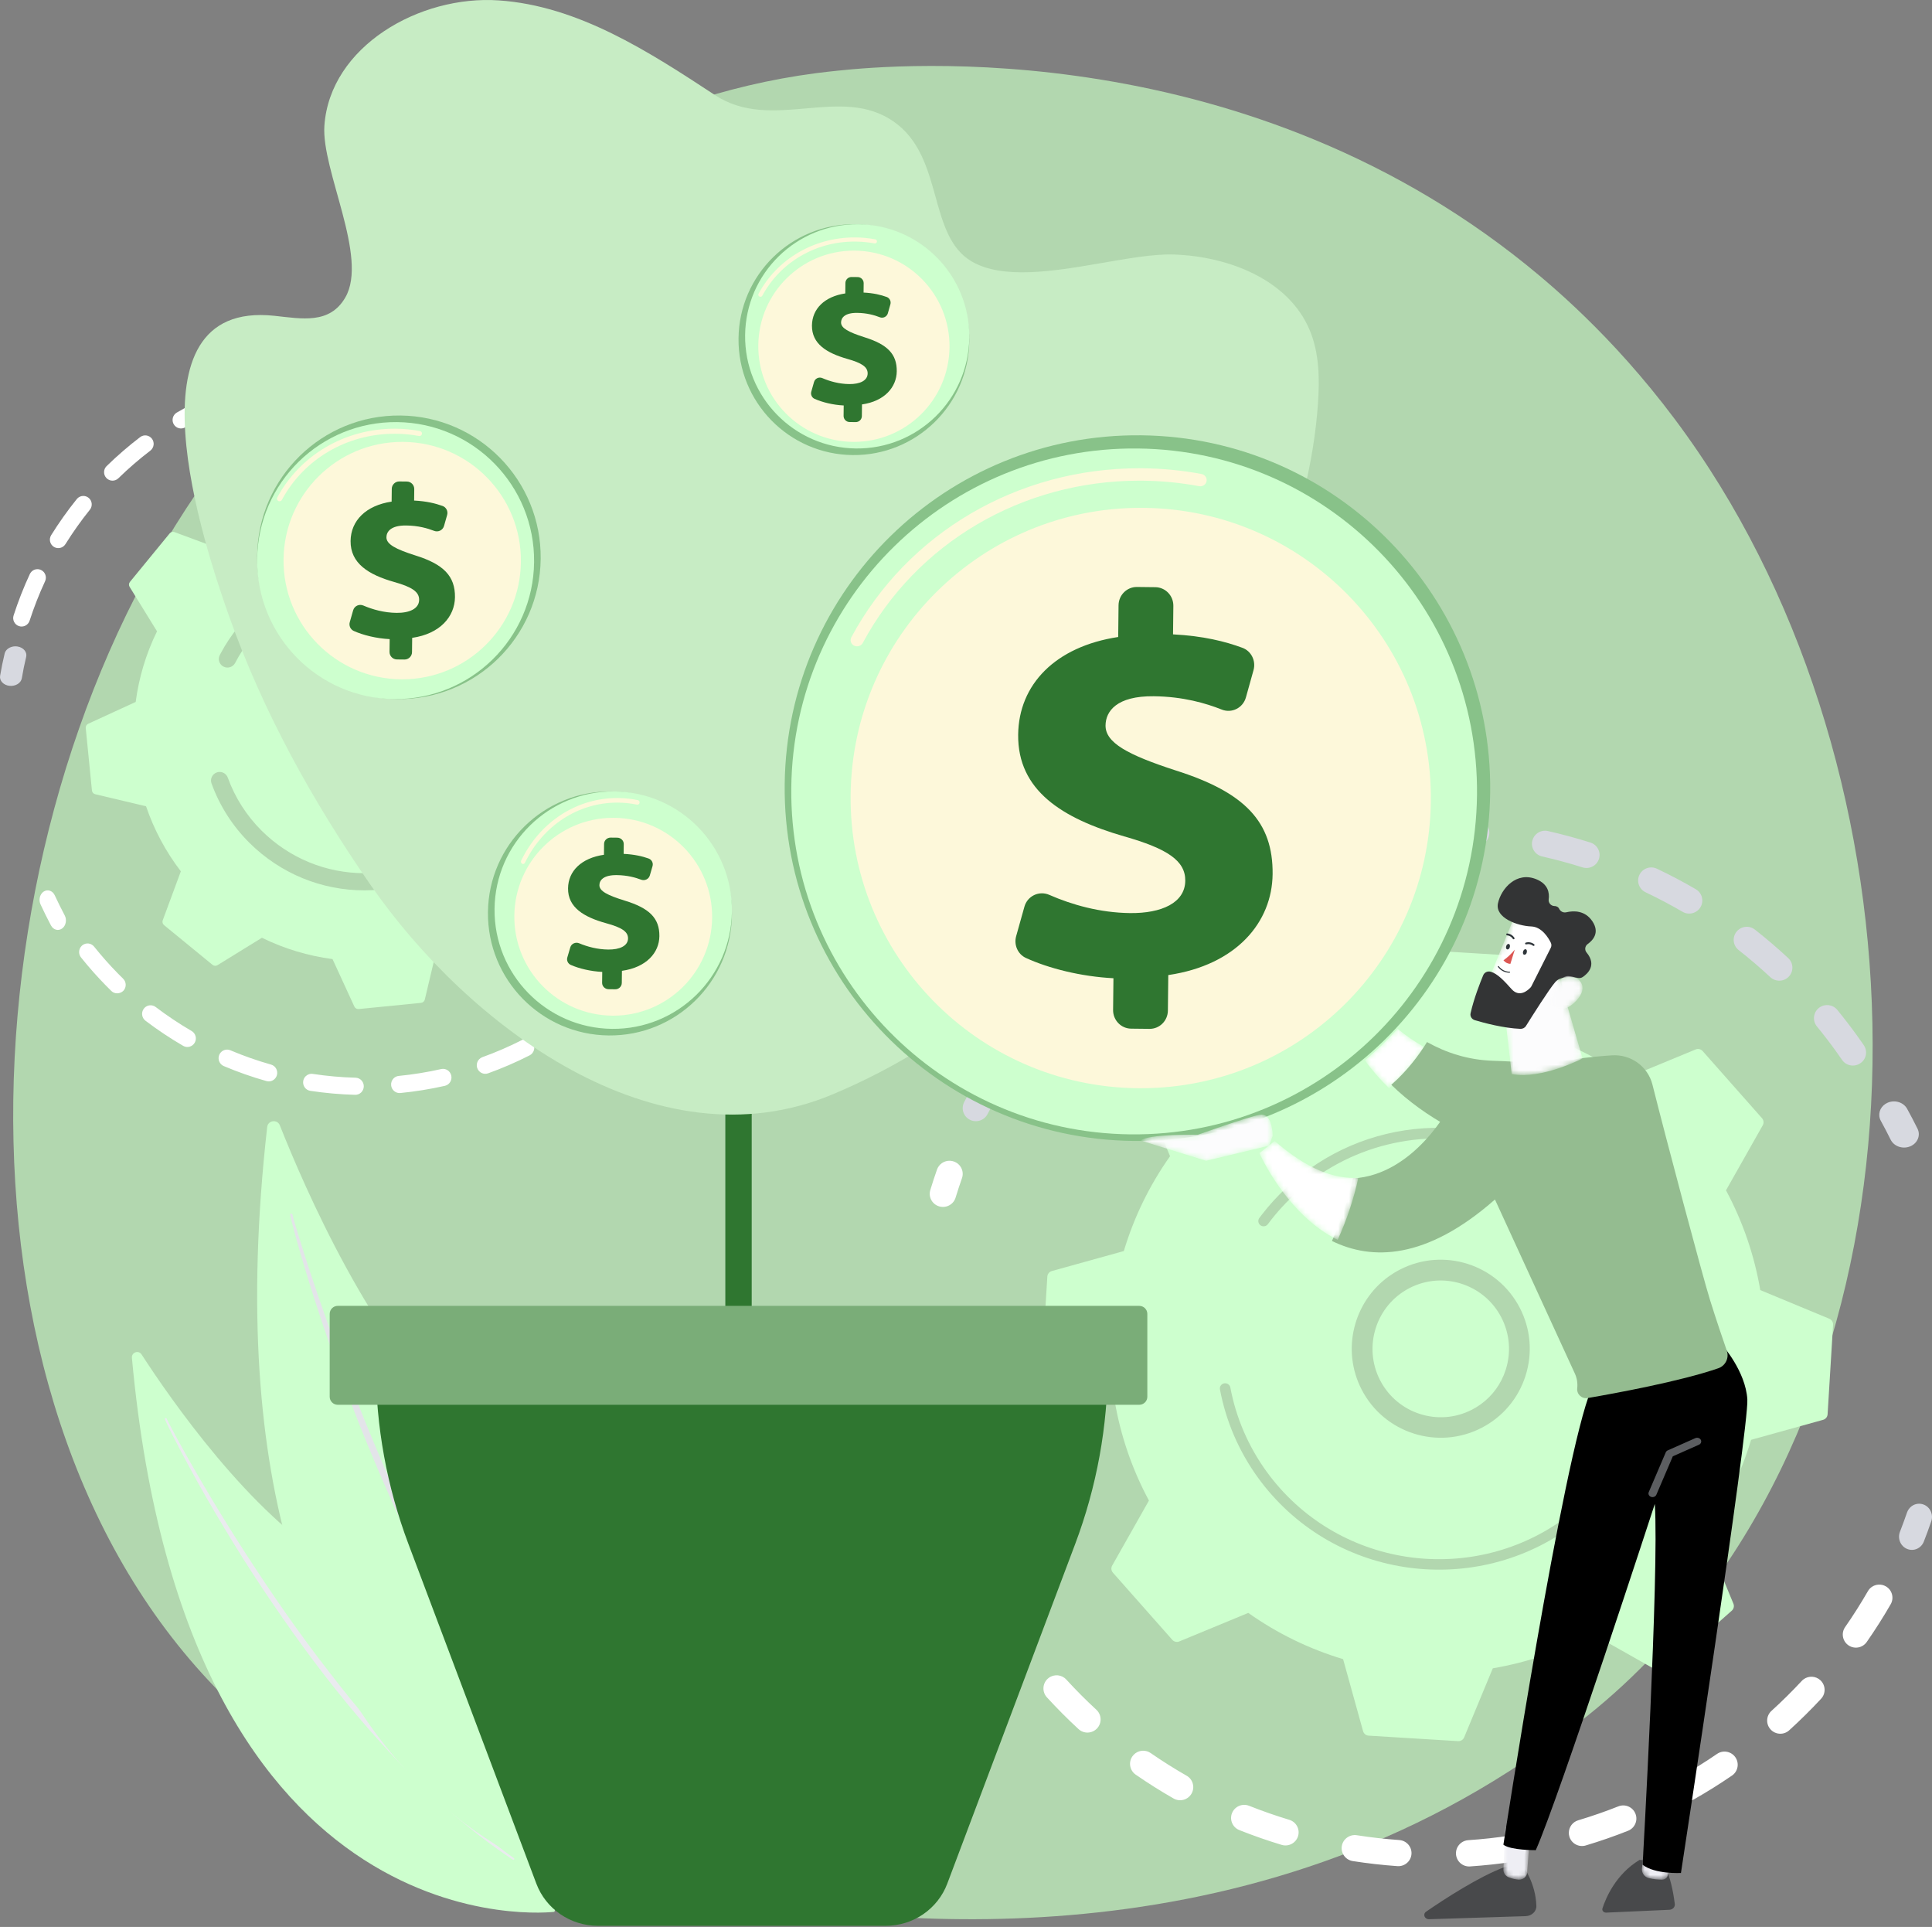 <svg width="353" height="352" viewBox="0 0 353 352" fill="none" xmlns="http://www.w3.org/2000/svg">
<rect x="0" y="0" width="353" height="352" fill="#808080" stroke="none"/>
<g clip-path="url(#clip0_506_882)">
<path fill-rule="evenodd" clip-rule="evenodd" d="M301.281 303.205C292.436 312.345 284.523 317.72 278.465 321.775C219.382 361.34 151.841 349.937 130.959 346.039C97.268 339.751 68.829 335.315 44.395 313.176C-11.127 262.871 -8.427 157.928 33.999 92.922C39.029 85.215 81.391 22.242 149.078 13.368C150.734 13.152 151.968 13.028 153.05 12.913C163.521 11.801 228.408 5.934 281.317 50.387C288.889 56.75 301.078 68.228 312.38 85.733C353.706 149.742 353.837 248.875 301.281 303.205Z" fill="#B2D7AF"/>
<path fill-rule="evenodd" clip-rule="evenodd" d="M24.1 248.042C24.008 247.037 25.318 246.574 25.866 247.42C31.166 255.593 45.73 276.588 60.8 285.405C85.339 299.759 107.698 328.607 101.298 349.24C101.298 349.24 34.185 357.574 24.1 248.042Z" fill="#CDFFCE"/>
<path fill-rule="evenodd" clip-rule="evenodd" d="M93.804 339.747C93.773 339.747 93.741 339.74 93.713 339.72C90.13 337.355 86.72 334.723 83.428 331.951C80.154 329.154 77.044 326.167 74.015 323.102C68.019 316.905 62.461 310.282 57.277 303.379C54.678 299.933 52.191 296.4 49.756 292.836C47.323 289.268 44.965 285.648 42.708 281.963C40.446 278.281 38.239 274.567 36.132 270.792C35.082 268.904 34.049 267.004 33.039 265.093C32.538 264.135 32.036 263.178 31.549 262.213L30.828 260.758L30.475 260.028C30.361 259.777 30.245 259.548 30.131 259.26C30.099 259.177 30.136 259.082 30.217 259.043C30.239 259.033 30.263 259.027 30.286 259.027C30.349 259.027 30.41 259.064 30.438 259.126L30.453 259.161C30.549 259.373 30.68 259.626 30.798 259.863L31.171 260.579L31.933 262.005L33.486 264.842C34.536 266.726 35.609 268.597 36.699 270.458C38.873 274.181 41.111 277.865 43.421 281.501C48.057 288.763 52.889 295.897 58.084 302.751C60.695 306.166 63.326 309.567 66.091 312.853C67.139 314.096 68.197 315.331 69.268 316.553C75.408 324.973 82.197 331.068 88.683 335.471C90.386 336.838 92.125 338.163 93.9 339.437H93.902C93.975 339.491 93.995 339.592 93.946 339.67C93.913 339.72 93.859 339.747 93.804 339.747Z" fill="#EAEBEF"/>
<path fill-rule="evenodd" clip-rule="evenodd" d="M48.819 205.872C48.958 204.64 50.673 204.411 51.13 205.565C55.546 216.727 68.048 245.638 84.224 260.023C110.562 283.444 130.606 323.756 117.623 346.976C117.623 346.976 33.651 340.185 48.819 205.872Z" fill="#CDFFCE"/>
<path fill-rule="evenodd" clip-rule="evenodd" d="M110.627 334.928C110.573 334.928 110.518 334.909 110.477 334.866C106.7 331.114 103.201 327.084 99.879 322.914C96.586 318.719 93.54 314.337 90.611 309.88C84.847 300.904 79.721 291.526 75.12 281.905C72.81 277.098 70.659 272.217 68.578 267.309C66.501 262.399 64.527 257.445 62.694 252.438C60.853 247.435 59.087 242.405 57.458 237.328C56.648 234.789 55.862 232.242 55.107 229.685C54.733 228.405 54.361 227.126 54.007 225.841L53.49 223.908L53.242 222.939C53.166 222.608 53.081 222.303 53.014 221.929C52.994 221.819 53.064 221.71 53.174 221.685C53.19 221.681 53.206 221.679 53.222 221.679C53.318 221.679 53.405 221.745 53.427 221.844L53.438 221.89C53.501 222.168 53.598 222.505 53.684 222.821L53.96 223.777L54.535 225.686L55.724 229.495C56.536 232.026 57.379 234.55 58.245 237.064C59.969 242.094 61.782 247.096 63.694 252.058C67.539 261.969 71.654 271.779 76.28 281.343C78.612 286.114 80.971 290.872 83.523 295.528C86.077 300.181 88.735 304.777 91.573 309.26C94.413 313.738 97.371 318.148 100.576 322.371C103.769 326.605 107.168 330.679 110.781 334.566L110.783 334.57C110.86 334.653 110.859 334.783 110.778 334.866C110.736 334.907 110.681 334.928 110.627 334.928Z" fill="#E3E4E9"/>
<path fill-rule="evenodd" clip-rule="evenodd" d="M307.115 324.521C309.364 323.245 311.59 321.857 313.727 320.39C314.823 319.638 316.322 319.916 317.076 321.01C317.82 322.088 317.559 323.56 316.498 324.322L316.455 324.351C314.206 325.894 311.865 327.356 309.496 328.699C308.339 329.355 306.868 328.952 306.21 327.798C305.597 326.72 305.911 325.367 306.897 324.66C306.967 324.611 307.04 324.565 307.115 324.521ZM332.605 306.932C333.581 307.831 333.639 309.348 332.734 310.32C330.885 312.31 328.924 314.247 326.909 316.079C325.93 316.977 324.403 316.9 323.509 315.922C322.612 314.944 322.684 313.427 323.665 312.534C325.582 310.793 327.446 308.953 329.203 307.061C329.315 306.94 329.436 306.834 329.566 306.741C330.476 306.091 331.751 306.143 332.605 306.932ZM288.357 332.518C290.831 331.778 293.3 330.921 295.7 329.971C296.934 329.484 298.329 330.087 298.817 331.32C299.307 332.551 298.7 333.94 297.47 334.433C294.942 335.435 292.34 336.337 289.736 337.117C288.465 337.497 287.127 336.776 286.746 335.506C286.445 334.499 286.836 333.449 287.644 332.869C287.854 332.717 288.095 332.597 288.357 332.518ZM344.564 289.781C345.715 290.439 346.112 291.903 345.453 293.051C344.1 295.4 342.625 297.722 341.072 299.952C340.314 301.038 338.819 301.307 337.73 300.552C336.641 299.798 336.373 298.307 337.128 297.221C338.605 295.102 340.004 292.897 341.288 290.665C341.463 290.36 341.696 290.106 341.966 289.914C342.708 289.381 343.722 289.299 344.564 289.781ZM268.268 336.149C270.85 335.978 273.456 335.692 276.015 335.3C277.328 335.1 278.557 336.001 278.758 337.313C278.959 338.625 278.056 339.853 276.743 340.053C274.051 340.465 271.306 340.766 268.588 340.947C267.263 341.036 266.116 340.034 266.027 338.708C265.969 337.848 266.373 337.064 267.026 336.595C267.377 336.342 267.802 336.18 268.268 336.149ZM247.917 335.249C250.47 335.648 253.076 335.943 255.665 336.127C256.99 336.223 257.987 337.366 257.893 338.682C257.798 340 256.646 340.989 255.319 340.893C252.599 340.7 249.855 340.389 247.168 339.969C245.856 339.764 244.957 338.542 245.164 337.238C245.268 336.58 245.634 336.03 246.138 335.669C246.634 335.314 247.264 335.147 247.917 335.249ZM228.225 329.869C230.628 330.823 233.098 331.685 235.57 332.432C236.839 332.816 237.556 334.151 237.172 335.414C236.787 336.678 235.444 337.392 234.176 337.01C231.574 336.225 228.973 335.316 226.445 334.312C225.213 333.822 224.613 332.43 225.105 331.203C225.281 330.763 225.572 330.406 225.932 330.149C226.576 329.688 227.435 329.554 228.225 329.869ZM210.24 320.236C212.361 321.703 214.573 323.096 216.814 324.376C217.965 325.033 218.365 326.5 217.706 327.649C217.048 328.796 215.583 329.196 214.431 328.54C212.07 327.193 209.741 325.724 207.508 324.18C206.417 323.425 206.145 321.932 206.899 320.842C207.061 320.611 207.255 320.415 207.473 320.259C208.273 319.685 209.383 319.643 210.24 320.236ZM194.827 306.81C196.575 308.722 198.423 310.578 200.32 312.326C201.294 313.225 201.356 314.745 200.457 315.722C199.55 316.698 198.035 316.76 197.059 315.859C195.064 314.02 193.119 312.068 191.279 310.055C190.384 309.077 190.451 307.555 191.431 306.66C191.503 306.594 191.576 306.534 191.653 306.48C192.627 305.778 193.995 305.903 194.827 306.81ZM179.52 289.463C180.675 288.805 182.144 289.207 182.803 290.36C184.083 292.598 185.48 294.817 186.953 296.948C187.699 298.029 187.44 299.503 186.378 300.265L186.341 300.292C185.246 301.046 183.749 300.772 182.994 299.68C181.441 297.433 179.972 295.1 178.624 292.743C178.007 291.664 178.32 290.31 179.307 289.6C179.375 289.552 179.446 289.506 179.52 289.463Z" fill="white"/>
<path fill-rule="evenodd" clip-rule="evenodd" d="M349.278 275.144C348.903 275.423 348.601 275.816 348.435 276.298C348.031 277.469 347.598 278.652 347.145 279.815C346.662 281.05 347.249 282.454 348.454 282.949C349.659 283.445 351.026 282.843 351.507 281.606C351.984 280.384 352.44 279.14 352.864 277.907C353.298 276.65 352.657 275.272 351.435 274.829C350.681 274.554 349.881 274.699 349.278 275.144Z" fill="#D7D9E0"/>
<path fill-rule="evenodd" clip-rule="evenodd" d="M344.479 201.66C343.425 202.35 343.047 203.652 343.648 204.743C344.267 205.871 344.874 207.031 345.446 208.188C346.057 209.42 347.649 209.97 349.003 209.414C350.363 208.858 350.961 207.41 350.352 206.178C349.748 204.959 349.111 203.737 348.456 202.55C347.791 201.341 346.176 200.852 344.848 201.457C344.716 201.516 344.593 201.585 344.479 201.66Z" fill="#D7D9E0"/>
<path fill-rule="evenodd" clip-rule="evenodd" d="M335.695 184.478C336.941 186 338.153 187.577 339.3 189.167C339.714 189.744 340.123 190.322 340.524 190.904C341.273 191.993 341.023 193.495 339.901 194.229C338.808 194.978 337.314 194.702 336.563 193.611C336.183 193.059 335.796 192.508 335.4 191.96C334.31 190.449 333.157 188.948 331.975 187.504C331.137 186.48 331.291 184.972 332.318 184.136C332.357 184.106 332.396 184.075 332.436 184.046C333.458 183.314 334.89 183.493 335.695 184.478ZM320.639 169.809C322.732 171.451 324.781 173.203 326.731 175.019C327.698 175.919 327.749 177.428 326.846 178.39C325.947 179.35 324.429 179.403 323.462 178.503C321.61 176.779 319.663 175.115 317.676 173.555C316.639 172.741 316.46 171.24 317.278 170.207C317.421 170.027 317.584 169.872 317.761 169.743C318.606 169.14 319.782 169.137 320.639 169.809ZM302.736 158.688C305.149 159.834 307.543 161.095 309.847 162.439C310.99 163.106 311.373 164.569 310.705 165.707C310.037 166.844 308.567 167.227 307.424 166.56C305.236 165.285 302.965 164.087 300.674 162.997C299.479 162.429 298.971 161.005 299.542 159.815C299.721 159.439 299.987 159.133 300.304 158.904C300.991 158.414 301.919 158.299 302.736 158.688ZM282.835 151.81C285.441 152.402 288.051 153.109 290.59 153.911C291.852 154.311 292.548 155.648 292.148 156.901C291.746 158.154 290.398 158.846 289.138 158.446C286.724 157.682 284.245 157.012 281.767 156.45C280.479 156.158 279.671 154.882 279.965 153.6C280.102 153.012 280.446 152.525 280.902 152.198C281.442 151.814 282.139 151.652 282.835 151.81ZM261.911 149.393C264.582 149.406 267.282 149.532 269.938 149.766C271.257 149.883 272.23 151.04 272.113 152.353C271.996 153.666 270.832 154.635 269.515 154.516C266.992 154.294 264.424 154.174 261.888 154.16C260.564 154.154 259.497 153.081 259.503 151.764C259.509 150.972 259.901 150.269 260.503 149.84C260.899 149.555 261.386 149.391 261.911 149.393ZM240.934 151.579C243.537 151.011 246.201 150.547 248.852 150.199C250.165 150.026 251.369 150.946 251.542 152.255C251.715 153.566 250.792 154.766 249.48 154.938C246.961 155.27 244.431 155.712 241.959 156.251C240.664 156.533 239.387 155.716 239.104 154.426C238.894 153.464 239.294 152.512 240.049 151.973C240.306 151.788 240.605 151.65 240.934 151.579ZM183.442 193.597C184.567 194.293 184.912 195.767 184.21 196.887C182.865 199.032 181.598 201.261 180.442 203.511C179.836 204.686 178.389 205.15 177.207 204.55C176.026 203.95 175.557 202.512 176.161 201.337C177.379 198.968 178.715 196.622 180.131 194.362C180.301 194.09 180.519 193.862 180.766 193.685C181.534 193.137 182.589 193.07 183.442 193.597ZM220.977 158.288C223.395 157.161 225.895 156.121 228.406 155.198C229.65 154.741 231.029 155.377 231.487 156.619C231.943 157.861 231.306 159.236 230.062 159.693C227.676 160.57 225.304 161.556 223.008 162.629C221.807 163.189 220.38 162.671 219.82 161.472C219.323 160.412 219.671 159.174 220.59 158.515C220.709 158.43 220.838 158.353 220.977 158.288ZM196.585 177.844C197.526 178.771 197.538 180.284 196.61 181.225C194.83 183.031 193.105 184.932 191.486 186.875C190.644 187.89 189.133 188.027 188.117 187.182C187.101 186.337 186.964 184.828 187.809 183.815C189.513 181.768 191.328 179.767 193.203 177.867C193.299 177.769 193.402 177.681 193.512 177.602C194.442 176.936 195.744 177.012 196.585 177.844ZM209.53 164.651C210.642 163.937 212.127 164.253 212.847 165.359C213.565 166.465 213.247 167.936 212.134 168.653C210.017 170.016 207.926 171.487 205.893 173.045C204.852 173.848 203.338 173.655 202.53 172.612C201.721 171.569 201.916 170.073 202.965 169.27C203.845 168.594 204.734 167.936 205.629 167.297C206.908 166.384 208.221 165.493 209.53 164.651Z" fill="#D7D9E0"/>
<path fill-rule="evenodd" clip-rule="evenodd" d="M172.071 212.493C171.682 212.77 171.372 213.166 171.201 213.649C170.771 214.874 170.36 216.131 169.978 217.385C169.592 218.65 170.313 219.989 171.589 220.371C172.866 220.754 174.213 220.039 174.599 218.772C174.963 217.581 175.355 216.387 175.762 215.224C176.202 213.976 175.535 212.609 174.275 212.174C173.504 211.909 172.688 212.053 172.071 212.493Z" fill="white"/>
<path fill-rule="evenodd" clip-rule="evenodd" d="M190.357 249.548C190.326 250.026 190.604 250.469 191.045 250.652L203.66 255.886C204.731 262.172 206.812 268.333 209.925 274.112L203.207 285.99C202.972 286.406 203.028 286.927 203.344 287.287L214.195 299.554C214.513 299.915 215.022 300.032 215.465 299.849L228.075 294.635C233.431 298.429 239.291 301.248 245.4 303.081L249.051 316.237C249.18 316.699 249.587 317.029 250.065 317.058L266.414 318.06C266.892 318.089 267.335 317.813 267.518 317.37L272.752 304.757C279.038 303.686 285.199 301.605 290.978 298.493L302.856 305.208C303.275 305.445 303.793 305.389 304.153 305.073L316.423 294.222C316.781 293.904 316.899 293.394 316.716 292.952L311.501 280.342C315.295 274.987 318.115 269.127 319.945 263.018L333.105 259.364C333.566 259.237 333.895 258.831 333.924 258.353L334.926 242.004C334.955 241.526 334.68 241.083 334.236 240.9L321.624 235.666C320.552 229.378 318.471 223.219 315.359 217.44L322.075 205.562C322.312 205.144 322.256 204.623 321.94 204.265L311.089 191.996C310.771 191.637 310.262 191.52 309.819 191.703L297.208 196.917C291.853 193.123 285.993 190.304 279.884 188.471L276.23 175.313C276.103 174.853 275.697 174.523 275.219 174.494L258.87 173.49C258.392 173.461 257.948 173.739 257.765 174.18L252.532 186.795C246.246 187.866 240.085 189.947 234.306 193.059L222.425 186.342C222.009 186.107 221.489 186.161 221.13 186.478L208.861 197.33C208.502 197.648 208.385 198.156 208.568 198.599L213.782 211.21C209.988 216.565 207.169 222.425 205.336 228.534L192.178 232.186C191.718 232.315 191.388 232.721 191.359 233.199L190.357 249.548Z" fill="#CDFFCE"/>
<path fill-rule="evenodd" clip-rule="evenodd" d="M275.12 250.198C276.131 247.017 275.847 243.634 274.317 240.669C271.161 234.551 263.626 232.142 257.518 235.304C251.406 238.466 249.008 246.018 252.162 252.138C255.318 258.257 262.855 260.664 268.963 257.502C269.517 257.216 270.042 256.892 270.541 256.535C272.699 254.979 274.298 252.782 275.12 250.198ZM255.776 231.926C263.741 227.808 273.571 230.942 277.686 238.912C279.68 242.771 280.051 247.178 278.733 251.317C277.414 255.456 274.563 258.836 270.703 260.829C262.736 264.945 252.907 261.813 248.793 253.844C245.047 246.594 247.302 237.802 253.739 233.173C254.377 232.715 255.058 232.298 255.776 231.926Z" fill="#B2D7AF"/>
<path fill-rule="evenodd" clip-rule="evenodd" d="M239.217 213.562C238.091 214.363 237.001 215.226 235.947 216.148C235.616 216.438 235.29 216.736 234.969 217.036C233.382 218.521 231.918 220.128 230.599 221.832C230.579 221.855 230.562 221.878 230.544 221.901C230.494 221.969 230.442 222.034 230.391 222.101C230.295 222.23 230.196 222.361 230.099 222.489C229.845 222.833 229.855 223.289 230.093 223.615C230.149 223.696 230.221 223.767 230.306 223.829C230.734 224.142 231.339 224.05 231.654 223.625C233.28 221.432 235.155 219.401 237.227 217.584C247.515 208.554 261.328 205.947 273.644 209.45C280.496 211.396 286.884 215.235 291.944 220.914C292.833 221.909 293.664 222.941 294.435 224.005C299.624 231.171 302.152 239.816 301.598 248.742C300.965 258.993 296.345 268.387 288.589 275.192C272.569 289.244 248.03 287.745 233.87 271.864C232.997 270.884 232.177 269.865 231.414 268.81C228.104 264.239 225.837 259.001 224.799 253.463C224.772 253.319 224.714 253.19 224.634 253.078C224.423 252.788 224.053 252.627 223.674 252.696C223.149 252.794 222.802 253.292 222.901 253.814C223.993 259.627 226.37 265.129 229.845 269.927C230.647 271.033 231.507 272.104 232.423 273.132C247.29 289.807 273.065 291.369 289.867 276.627C298.011 269.485 302.861 259.621 303.525 248.859C304.107 239.489 301.453 230.414 296.004 222.891C295.194 221.773 294.322 220.689 293.391 219.645C286.189 211.567 276.248 206.756 265.398 206.095C255.951 205.52 246.8 208.154 239.217 213.562Z" fill="#B2D7AF"/>
<path fill-rule="evenodd" clip-rule="evenodd" d="M7.663 163.153C7.21 163.683 7.087 164.519 7.409 165.213C8.008 166.51 8.649 167.803 9.314 169.056C9.746 169.871 10.658 170.118 11.351 169.61C12.047 169.106 12.255 168.03 11.823 167.217C11.189 166.022 10.578 164.789 10.006 163.553C9.617 162.71 8.719 162.399 8.001 162.855C7.874 162.937 7.761 163.039 7.663 163.153Z" fill="white"/>
<path fill-rule="evenodd" clip-rule="evenodd" d="M121.025 168.954C121.723 169.452 121.892 170.43 121.403 171.141C120.048 173.108 118.564 175.033 116.998 176.857C116.761 177.136 116.521 177.41 116.28 177.683C115.73 178.34 114.733 178.377 114.1 177.793C113.468 177.211 113.42 176.218 113.991 175.574C114.218 175.32 114.443 175.062 114.669 174.796C116.169 173.05 117.584 171.214 118.876 169.338C118.929 169.26 118.988 169.19 119.051 169.125C119.572 168.598 120.404 168.51 121.025 168.954ZM102.14 185.984C104.296 184.515 106.39 182.886 108.363 181.144C109.008 180.578 109.981 180.648 110.539 181.304C111.097 181.959 111.019 182.941 110.383 183.521C108.314 185.345 106.118 187.052 103.858 188.593C103.149 189.076 102.191 188.884 101.717 188.163C101.3 187.529 101.397 186.697 101.909 186.177C101.979 186.107 102.056 186.042 102.14 185.984ZM88.145 193.112C90.609 192.225 93.041 191.174 95.374 189.985C96.138 189.597 97.071 189.907 97.456 190.681C97.84 191.453 97.534 192.393 96.768 192.786C94.322 194.032 91.77 195.135 89.184 196.067C88.378 196.356 87.491 195.931 87.204 195.116C86.997 194.525 87.16 193.894 87.571 193.478C87.728 193.321 87.921 193.194 88.145 193.112ZM72.856 196.542C75.456 196.287 78.063 195.865 80.609 195.289C81.442 195.102 82.268 195.635 82.454 196.482C82.639 197.327 82.115 198.166 81.28 198.353C78.612 198.956 75.878 199.397 73.154 199.666C72.304 199.748 71.548 199.118 71.466 198.256C71.419 197.768 71.597 197.311 71.914 196.991C72.159 196.745 72.486 196.577 72.856 196.542ZM57.156 196.175C59.736 196.567 62.364 196.801 64.963 196.869C65.817 196.892 66.49 197.609 66.467 198.471C66.445 199.332 65.737 200.014 64.885 199.993C62.157 199.921 59.404 199.676 56.697 199.266C55.855 199.138 55.273 198.341 55.4 197.486C55.452 197.144 55.61 196.843 55.837 196.614C56.171 196.276 56.654 196.099 57.156 196.175ZM42.087 191.857C44.499 192.879 47 193.757 49.522 194.469C50.346 194.702 50.827 195.567 50.597 196.398C50.365 197.233 49.512 197.718 48.687 197.484C46.042 196.738 43.418 195.814 40.889 194.745C40.1 194.411 39.727 193.494 40.058 192.696C40.139 192.503 40.254 192.334 40.394 192.193C40.825 191.759 41.49 191.606 42.087 191.857ZM28.443 183.953C30.536 185.543 32.745 187.018 35.009 188.333C35.751 188.763 36.007 189.72 35.581 190.47C35.156 191.216 34.208 191.481 33.465 191.048C31.092 189.671 28.776 188.126 26.581 186.457C25.897 185.936 25.759 184.955 26.273 184.263C26.319 184.203 26.368 184.146 26.42 184.093C26.957 183.552 27.819 183.48 28.443 183.953ZM15.027 172.695C15.689 172.149 16.659 172.253 17.196 172.925C18.551 174.619 20.006 176.263 21.523 177.809C21.843 178.136 22.168 178.46 22.496 178.781C23.109 179.381 23.128 180.372 22.537 180.995C21.956 181.562 20.971 181.636 20.356 181.036C20.012 180.699 19.673 180.36 19.338 180.02C17.749 178.399 16.222 176.676 14.802 174.898C14.299 174.268 14.356 173.363 14.91 172.802C14.947 172.765 14.986 172.73 15.027 172.695Z" fill="white"/>
<path fill-rule="evenodd" clip-rule="evenodd" d="M79.107 67.61C81.738 68.149 84.359 68.856 86.896 69.711C87.703 69.983 88.138 70.863 87.869 71.678C87.601 72.492 86.728 72.931 85.923 72.661C83.504 71.845 81.005 71.171 78.496 70.659C77.663 70.489 77.125 69.668 77.294 68.826C77.356 68.514 77.507 68.243 77.715 68.034C78.067 67.68 78.583 67.504 79.107 67.61ZM63.023 66.321C65.703 66.208 68.414 66.259 71.079 66.472C71.926 66.539 72.558 67.288 72.491 68.146C72.425 69.002 71.685 69.644 70.836 69.576C68.295 69.374 65.709 69.326 63.151 69.433C62.302 69.469 61.585 68.801 61.55 67.942C61.531 67.488 61.706 67.071 62.002 66.773C62.265 66.508 62.623 66.338 63.023 66.321ZM47.103 68.97C49.682 68.217 52.335 67.615 54.987 67.179C55.829 67.04 56.623 67.612 56.761 68.456C56.899 69.299 56.33 70.095 55.487 70.233C52.956 70.647 50.427 71.222 47.968 71.942C47.149 72.18 46.292 71.71 46.053 70.888C45.889 70.326 46.06 69.745 46.447 69.358C46.624 69.182 46.846 69.045 47.103 68.97ZM7.494 104.119C8.264 104.481 8.596 105.405 8.236 106.181C7.153 108.514 6.203 110.937 5.411 113.384C5.146 114.197 4.277 114.642 3.472 114.378C2.664 114.112 2.222 113.237 2.486 112.422C3.316 109.856 4.313 107.313 5.449 104.867C5.528 104.698 5.633 104.549 5.757 104.425C6.202 103.978 6.893 103.836 7.494 104.119ZM32.3 75.369C34.62 74.006 37.041 72.774 39.497 71.708C40.278 71.37 41.184 71.736 41.518 72.525C41.854 73.315 41.492 74.227 40.711 74.569C38.368 75.586 36.059 76.76 33.845 78.06C33.11 78.492 32.168 78.239 31.742 77.497C31.383 76.872 31.503 76.1 31.986 75.613C32.078 75.521 32.182 75.439 32.3 75.369ZM16.192 90.94C16.852 91.477 16.954 92.451 16.42 93.115C14.813 95.113 13.311 97.229 11.955 99.404C11.504 100.123 10.555 100.347 9.835 99.892C9.115 99.438 8.899 98.484 9.349 97.76C10.771 95.48 12.345 93.262 14.03 91.169C14.065 91.125 14.102 91.084 14.141 91.045C14.69 90.494 15.575 90.438 16.192 90.94ZM19.483 85.141C21.411 83.259 23.471 81.48 25.604 79.85C26.282 79.333 27.25 79.466 27.765 80.148C28.281 80.83 28.138 81.8 27.469 82.32C25.434 83.873 23.47 85.571 21.63 87.366C21.02 87.963 20.043 87.947 19.45 87.333C18.862 86.724 18.871 85.753 19.468 85.156L19.483 85.141Z" fill="white"/>
<path fill-rule="evenodd" clip-rule="evenodd" d="M1.401 118.542C1.127 118.762 0.93 119.048 0.85 119.378C0.522 120.738 0.243 122.112 0.018 123.463C-0.129 124.348 0.64 125.164 1.737 125.283C2.831 125.399 3.84 124.779 3.989 123.894C4.202 122.606 4.469 121.295 4.782 119.997C4.993 119.119 4.284 118.269 3.199 118.098C2.521 117.992 1.856 118.175 1.401 118.542Z" fill="#D7D9E0"/>
<path fill-rule="evenodd" clip-rule="evenodd" d="M16.798 144.397C16.831 144.73 17.072 145.006 17.397 145.083L26.686 147.288C28.126 151.507 30.25 155.527 33.042 159.167L29.732 168.115C29.616 168.428 29.712 168.781 29.971 168.993L38.829 176.249C39.087 176.463 39.452 176.486 39.737 176.311L47.859 171.304C51.977 173.327 56.336 174.619 60.756 175.201L64.745 183.875C64.885 184.177 65.202 184.36 65.535 184.327L76.93 183.195C77.263 183.162 77.538 182.921 77.616 182.596L79.82 173.308C84.039 171.867 88.059 169.742 91.699 166.951L100.647 170.26C100.961 170.376 101.314 170.282 101.526 170.021L108.783 161.165C108.995 160.905 109.019 160.541 108.844 160.256L103.838 152.135C105.859 148.016 107.151 143.657 107.734 139.237L116.407 135.247C116.711 135.109 116.893 134.791 116.86 134.458L115.728 123.063C115.695 122.73 115.454 122.455 115.128 122.378L105.84 120.173C104.399 115.954 102.275 111.934 99.483 108.294L102.793 99.347C102.909 99.033 102.814 98.68 102.555 98.468L93.697 91.211C93.438 90.999 93.073 90.974 92.788 91.15L84.667 96.156C80.548 94.134 76.189 92.842 71.769 92.26L67.781 83.587C67.641 83.283 67.323 83.101 66.99 83.134L55.596 84.266C55.263 84.299 54.987 84.54 54.91 84.865L52.705 94.153C48.486 95.594 44.467 97.718 40.826 100.51L31.879 97.2C31.565 97.084 31.212 97.18 31 97.439L23.743 106.296C23.531 106.555 23.506 106.92 23.682 107.205L28.688 115.326C26.666 119.445 25.375 123.804 24.792 128.225L16.119 132.212C15.815 132.352 15.633 132.67 15.666 133.003L16.798 144.397Z" fill="#CDFFCE"/>
<path fill-rule="evenodd" clip-rule="evenodd" d="M73.431 128.424C72.02 126.516 69.951 125.273 67.604 124.922C65.259 124.572 62.916 125.157 61.009 126.568C59.104 127.981 57.86 130.047 57.509 132.395C57.158 134.739 57.744 137.083 59.154 138.989C62.067 142.924 67.638 143.758 71.575 140.844C71.93 140.582 72.26 140.299 72.564 139.995C75.631 136.94 76.081 132.002 73.431 128.424ZM59.098 124.05C61.685 122.134 64.863 121.342 68.046 121.817C71.229 122.292 74.037 123.979 75.951 126.566C79.903 131.905 78.774 139.452 73.434 143.42C68.092 147.371 60.533 146.24 56.582 140.902C54.667 138.315 53.874 135.138 54.349 131.955C54.736 129.368 55.923 127.028 57.744 125.215C58.162 124.798 58.615 124.408 59.098 124.05Z" fill="#D7D9E0"/>
<path fill-rule="evenodd" clip-rule="evenodd" d="M45.663 112.187C44.955 112.887 44.278 113.628 43.631 114.41C42.347 115.964 41.222 117.65 40.283 119.425C40.242 119.504 40.2 119.585 40.159 119.665C39.838 120.284 39.973 121.016 40.443 121.485C40.557 121.599 40.691 121.697 40.843 121.774C41.618 122.17 42.568 121.862 42.968 121.095C43.828 119.43 44.873 117.85 46.073 116.398C46.139 116.318 46.206 116.238 46.273 116.16C49.144 112.748 52.763 110.177 56.82 108.584C59.023 107.72 61.356 107.146 63.771 106.886C63.79 106.884 63.81 106.882 63.829 106.88C63.89 106.874 63.95 106.867 64.009 106.861C71.076 106.165 77.993 108.241 83.485 112.708C84.197 113.286 84.872 113.895 85.511 114.532C89.816 118.822 92.48 124.405 93.092 130.511C93.793 137.525 91.701 144.391 87.201 149.842C82.702 155.289 76.331 158.679 69.265 159.377C62.199 160.073 55.282 157.997 49.789 153.531C49.09 152.964 48.423 152.361 47.789 151.73C45.044 148.992 42.932 145.691 41.618 142.052C41.537 141.828 41.41 141.633 41.251 141.475C40.833 141.058 40.194 140.895 39.599 141.107C38.779 141.401 38.351 142.294 38.646 143.11C40.117 147.182 42.48 150.878 45.55 153.94C46.26 154.647 47.006 155.32 47.787 155.955C53.934 160.954 61.672 163.277 69.578 162.497C77.483 161.716 84.611 157.935 89.644 151.829C94.679 145.73 97.019 138.049 96.233 130.202C95.55 123.37 92.569 117.124 87.753 112.325C87.038 111.612 86.282 110.93 85.487 110.284C73.589 100.609 56.334 101.636 45.663 112.187Z" fill="#B2D7AF"/>
<path fill-rule="evenodd" clip-rule="evenodd" d="M132.526 244.57H137.345V161.44H132.526V244.57Z" fill="#2F7630"/>
<path fill-rule="evenodd" clip-rule="evenodd" d="M202.403 249.389H68.672C68.672 260.535 70.687 271.59 74.623 282.039L97.996 344.088C99.741 348.721 104.227 351.795 109.242 351.795H161.832C166.847 351.795 171.333 348.721 173.079 344.088L196.452 282.039C200.387 271.59 202.403 260.535 202.403 249.389Z" fill="#2F7630"/>
<path fill-rule="evenodd" clip-rule="evenodd" d="M208.148 256.618H61.722C60.903 256.618 60.239 255.962 60.239 255.152V240.012C60.239 239.203 60.903 238.546 61.722 238.546H208.148C208.968 238.546 209.631 239.203 209.631 240.012V255.152C209.631 255.962 208.968 256.618 208.148 256.618Z" fill="#7AAD78"/>
<path fill-rule="evenodd" clip-rule="evenodd" d="M50.125 57.687C22.361 54.724 37.268 99.602 41.818 112.451C48.039 130.018 57.146 146.442 67.76 161.734C85.407 187.16 119.719 213.49 152.137 199.908C163.836 195.006 174.714 188.165 184.189 179.751C198.622 166.933 209.595 150.714 219.197 133.993C229.908 115.343 239.274 95.251 240.802 73.815C241.128 69.246 241.066 64.51 239.289 60.285C235.409 51.062 224.44 46.811 214.413 46.491C210.749 46.374 205.946 47.243 200.9 48.112C192.374 49.582 183.151 51.051 177.546 47.761C169.408 42.986 172.56 28.692 163.304 22.221C158.437 18.817 152.886 19.312 147.248 19.807C141.595 20.303 135.857 20.799 130.634 17.368C118.482 9.389 105.653 1.066 91.138 0.072C76.622 -0.922 60.286 8.491 59.27 22.96C58.699 31.098 67.35 46.972 63.098 54.332C60.243 59.272 55.174 58.227 50.125 57.687Z" fill="#C7ECC4"/>
<mask id="mask0_506_882" style="mask-type:luminance" maskUnits="userSpaceOnUse" x="249" y="187" width="12" height="12">
<path d="M253.816 198.788C252.215 197.251 250.721 195.56 249.389 193.698C251.505 191.914 253.503 189.99 255.367 187.945C256.817 189.144 258.44 190.285 260.232 191.271C258.821 193.501 256.693 196.333 253.816 198.788Z" fill="white"/>
</mask>
<g mask="url(#mask0_506_882)">
<path fill-rule="evenodd" clip-rule="evenodd" d="M253.816 198.788C252.215 197.251 250.721 195.56 249.389 193.698C251.505 191.914 253.503 189.99 255.367 187.945C256.817 189.144 258.44 190.285 260.232 191.271C258.821 193.501 256.693 196.333 253.816 198.788Z" fill="url(#paint0_linear_506_882)"/>
</g>
<path fill-rule="evenodd" clip-rule="evenodd" d="M272.87 193.778C292.864 194.373 297.58 199.117 297.58 199.117L286.366 213.246C286.366 213.246 266.944 210.634 254.208 198.159C257.135 195.61 259.298 192.67 260.733 190.355C264.162 192.278 268.204 193.638 272.87 193.778Z" fill="#94BC90"/>
<path fill-rule="evenodd" clip-rule="evenodd" d="M272.276 144.68C271.883 180.277 242.71 208.815 207.114 208.422C171.518 208.032 142.98 178.857 143.373 143.262C143.765 107.665 172.938 79.127 208.534 79.519C244.129 79.911 272.668 109.085 272.276 144.68Z" fill="#88C289"/>
<path fill-rule="evenodd" clip-rule="evenodd" d="M269.866 145.263C269.485 179.861 241.13 207.599 206.531 207.218C171.934 206.837 144.196 178.48 144.577 143.883C144.956 109.286 173.314 81.547 207.911 81.929C242.509 82.31 270.248 110.665 269.866 145.263Z" fill="#CDFFCE"/>
<path fill-rule="evenodd" clip-rule="evenodd" d="M156.59 118.068C156.587 118.068 156.581 118.068 156.577 118.068C156.4 118.066 156.219 118.026 156.05 117.941C155.475 117.653 155.25 116.968 155.549 116.414C165.814 97.324 185.935 85.539 208.173 85.539C208.396 85.539 208.618 85.54 208.843 85.543C212.433 85.581 216.026 85.931 219.522 86.585C220.16 86.703 220.575 87.297 220.453 87.912C220.344 88.452 219.858 88.83 219.306 88.83C219.231 88.83 219.153 88.823 219.075 88.808C215.717 88.182 212.266 87.845 208.816 87.809C208.602 87.806 208.387 87.805 208.175 87.805C186.815 87.805 167.495 99.122 157.634 117.456C157.424 117.845 157.014 118.068 156.59 118.068Z" fill="#FDF8DA"/>
<path fill-rule="evenodd" clip-rule="evenodd" d="M208.439 198.789C208.24 198.789 208.043 198.789 207.843 198.787C178.568 198.464 155.099 174.47 155.42 145.195C155.741 116.12 179.413 92.768 208.414 92.768C208.613 92.768 208.811 92.769 209.01 92.771C238.285 93.094 261.755 117.087 261.434 146.364C261.113 175.437 237.44 198.789 208.439 198.789Z" fill="#FDF8DA"/>
<path fill-rule="evenodd" clip-rule="evenodd" d="M203.376 184.493L203.439 178.698C197.486 178.389 191.612 176.898 187.448 174.993C185.962 174.312 185.218 172.604 185.665 171.012L187.174 165.629C187.728 163.654 189.862 162.655 191.719 163.469C195.85 165.279 200.96 166.733 206.485 166.795C212.219 166.859 216.519 164.935 216.563 160.89C216.603 157.241 213.321 155.035 205.372 152.776C194.033 149.492 185.921 144.37 186.031 134.209C186.13 125.037 192.819 118.107 204.309 116.362L204.372 110.565C204.393 108.7 205.899 107.205 207.738 107.225L211.093 107.263C212.932 107.283 214.406 108.812 214.386 110.677L214.329 115.881C219.837 116.167 223.838 117.168 227.009 118.338C228.633 118.938 229.505 120.73 229.034 122.418L227.645 127.396C227.11 129.316 225.07 130.347 223.24 129.622C220.32 128.465 216.189 127.246 210.804 127.186C203.998 127.111 202.023 129.95 201.996 132.514C201.962 135.671 206.021 137.885 214.837 140.747C227.434 144.736 232.624 150.12 232.521 159.688C232.427 168.465 225.924 176.286 213.459 178.119L213.388 184.606C213.369 186.47 211.861 187.967 210.024 187.945L206.667 187.908C204.83 187.887 203.354 186.359 203.376 184.493Z" fill="#2F7630"/>
<path fill-rule="evenodd" clip-rule="evenodd" d="M303.715 340.096C303.715 340.096 305.308 342.087 306.007 347.827C306.074 348.362 305.619 348.839 305.012 348.867L293.478 349.385C293.015 349.406 292.661 349.019 292.787 348.623C293.36 346.823 295.157 342.418 299.575 339.748L303.715 340.096Z" fill="#48494B"/>
<mask id="mask1_506_882" style="mask-type:luminance" maskUnits="userSpaceOnUse" x="299" y="336" width="8" height="8">
<path d="M306.014 337.317L304.722 342.58C304.611 343.034 304.192 343.36 303.704 343.362C303.055 343.364 302.116 343.312 301.226 343.07C300.418 342.852 299.908 342.083 300.001 341.284L300.607 336.133L306.014 337.317Z" fill="white"/>
</mask>
<g mask="url(#mask1_506_882)">
<path fill-rule="evenodd" clip-rule="evenodd" d="M306.014 337.317L304.722 342.58C304.611 343.034 304.192 343.36 303.704 343.362C303.055 343.364 302.116 343.312 301.226 343.07C300.418 342.852 299.908 342.083 300.001 341.284L300.607 336.133L306.014 337.317Z" fill="url(#paint1_linear_506_882)"/>
</g>
<path fill-rule="evenodd" clip-rule="evenodd" d="M278.304 340.952C278.304 340.952 280.598 343.958 280.713 348.181C280.74 349.174 279.855 349.995 278.762 350.03L261.11 350.59C260.283 350.616 259.91 349.662 260.57 349.208C263.829 346.968 270.241 342.775 274.929 341.058L278.304 340.952Z" fill="#48494B"/>
<mask id="mask2_506_882" style="mask-type:luminance" maskUnits="userSpaceOnUse" x="274" y="333" width="6" height="11">
<path d="M279.509 335.667L279.02 342.127C278.965 342.851 278.259 343.418 277.438 343.357C276.941 343.32 276.341 343.208 275.681 342.945C275.052 342.698 274.664 342.127 274.691 341.519L275.022 333.724L279.509 335.667Z" fill="white"/>
</mask>
<g mask="url(#mask2_506_882)">
<path fill-rule="evenodd" clip-rule="evenodd" d="M279.509 335.667L279.02 342.127C278.965 342.851 278.259 343.418 277.438 343.357C276.941 343.32 276.341 343.208 275.681 342.945C275.052 342.698 274.664 342.127 274.691 341.519L275.022 333.724L279.509 335.667Z" fill="url(#paint2_linear_506_882)"/>
</g>
<path fill-rule="evenodd" clip-rule="evenodd" d="M314.732 245.775C314.732 245.775 318.939 250.492 319.26 255.624C319.58 260.756 307.13 342.144 307.13 342.144C307.13 342.144 302.37 342.399 300.126 340.641C300.126 340.641 303.163 287.244 302.354 274.731C302.354 274.731 284.865 328.404 280.606 337.975C280.606 337.975 276.045 338.016 274.689 336.981C274.689 336.981 285.586 266.059 290.74 253.818L314.732 245.775Z" fill="black"/>
<path fill-rule="evenodd" clip-rule="evenodd" d="M301.94 273.485C302.239 273.485 302.522 273.321 302.635 273.054L305.644 266.028L310.417 263.913C310.785 263.75 310.938 263.349 310.756 263.016C310.574 262.684 310.126 262.547 309.757 262.711L304.723 264.943C304.555 265.016 304.424 265.146 304.357 265.302L301.245 272.572C301.096 272.918 301.289 273.306 301.672 273.439C301.76 273.47 301.85 273.485 301.94 273.485Z" fill="#5C5E61"/>
<path fill-rule="evenodd" clip-rule="evenodd" d="M265.001 201.931C272.867 195.206 286.611 193.309 294.504 192.781C297.962 192.55 301.089 194.799 301.926 198.141C304.352 207.833 311.075 233.091 312.437 237.457C313.555 241.037 314.75 244.544 315.512 246.739C315.967 248.051 315.277 249.482 313.96 249.942C307.099 252.33 294.988 254.545 290.085 255.388C289.008 255.575 288.054 254.68 288.178 253.597C288.281 252.681 288.134 251.752 287.748 250.915L273.146 219.117C260.539 230.212 250.598 230.241 243.365 226.693C245.074 222.942 246.347 219.132 247.188 215.269C258.541 214.62 265.001 201.931 265.001 201.931Z" fill="#94BC90"/>
<mask id="mask3_506_882" style="mask-type:luminance" maskUnits="userSpaceOnUse" x="230" y="208" width="19" height="19">
<path d="M230.113 210.646L232.894 208.427C238.817 213.564 243.708 215.406 248.184 215.15C247.355 218.987 246.099 222.772 244.413 226.498C235.013 221.855 230.113 210.646 230.113 210.646Z" fill="white"/>
</mask>
<g mask="url(#mask3_506_882)">
<path fill-rule="evenodd" clip-rule="evenodd" d="M230.113 210.646L232.894 208.427C238.817 213.564 243.708 215.406 248.184 215.15C247.355 218.987 246.099 222.772 244.413 226.498C235.013 221.855 230.113 210.646 230.113 210.646Z" fill="url(#paint3_linear_506_882)"/>
</g>
<mask id="mask4_506_882" style="mask-type:luminance" maskUnits="userSpaceOnUse" x="208" y="203" width="25" height="10">
<path d="M231.888 209.279L220.355 212.041L208.427 208.353C209.766 207.107 218.858 207.291 218.858 207.291C218.858 207.291 227.659 204.14 230.117 203.647C232.159 203.236 232.468 206.155 232.514 207.156C232.524 207.36 232.522 207.484 232.522 207.484L231.888 209.279Z" fill="white"/>
</mask>
<g mask="url(#mask4_506_882)">
<path fill-rule="evenodd" clip-rule="evenodd" d="M231.888 209.279L220.355 212.041L208.427 208.353C209.766 207.107 218.858 207.291 218.858 207.291C218.858 207.291 227.659 204.14 230.117 203.647C232.159 203.236 232.468 206.155 232.514 207.156C232.524 207.36 232.522 207.484 232.522 207.484L231.888 209.279Z" fill="url(#paint4_linear_506_882)"/>
</g>
<mask id="mask5_506_882" style="mask-type:luminance" maskUnits="userSpaceOnUse" x="274" y="178" width="16" height="19">
<path d="M284.791 178.307L289.147 193.337C289.147 193.337 281.705 197.257 276.203 196.197L274.689 182.949L284.791 178.307Z" fill="white"/>
</mask>
<g mask="url(#mask5_506_882)">
<path fill-rule="evenodd" clip-rule="evenodd" d="M284.791 178.307L289.147 193.337C289.147 193.337 281.705 197.257 276.203 196.197L274.689 182.949L284.791 178.307Z" fill="url(#paint5_linear_506_882)"/>
</g>
<mask id="mask6_506_882" style="mask-type:luminance" maskUnits="userSpaceOnUse" x="271" y="166" width="16" height="19">
<path d="M276.967 166.908C276.812 167.083 271.075 181.25 271.075 181.25L279.29 184.331L286.737 171.704C286.737 171.704 279.554 164.021 276.967 166.908Z" fill="white"/>
</mask>
<g mask="url(#mask6_506_882)">
<path fill-rule="evenodd" clip-rule="evenodd" d="M276.967 166.908C276.812 167.083 271.075 181.25 271.075 181.25L279.29 184.331L286.737 171.704C286.737 171.704 279.554 164.021 276.967 166.908Z" fill="url(#paint6_linear_506_882)"/>
</g>
<path fill-rule="evenodd" clip-rule="evenodd" d="M283.345 173.141L279.814 180.148C279.769 180.238 279.712 180.32 279.643 180.395C279.221 180.852 277.651 182.324 276.185 180.686C274.856 179.199 273.617 177.862 272.373 177.508C271.814 177.35 271.221 177.624 271.003 178.145C270.461 179.443 269.297 182.39 268.691 185.097C268.567 185.647 268.909 186.193 269.466 186.359C271.148 186.86 274.724 187.82 277.79 187.944C278.206 187.961 278.597 187.763 278.811 187.419C279.855 185.747 283.051 180.677 284.167 179.396C285.216 178.194 287.41 178.47 288.323 178.648C288.621 178.706 288.929 178.646 289.18 178.478C290.066 177.884 291.805 176.314 289.889 174C289.489 173.517 289.583 172.816 290.097 172.445C291.124 171.707 292.29 170.326 290.961 168.314C289.61 166.268 287.502 166.342 286.181 166.649C285.645 166.774 285.11 166.504 284.884 166.022C284.756 165.746 284.501 165.522 284.016 165.51C283.363 165.493 282.878 164.913 282.964 164.29C283.127 163.09 282.858 161.524 280.768 160.64C277.06 159.072 274.244 162.386 273.694 165.025C273.144 167.666 277.266 169.147 279.781 169.238C281.692 169.308 282.888 171.269 283.351 172.204C283.498 172.5 283.494 172.844 283.345 173.141Z" fill="#333435"/>
<mask id="mask7_506_882" style="mask-type:luminance" maskUnits="userSpaceOnUse" x="283" y="178" width="7" height="7">
<path d="M283.123 183.227C283.123 183.227 284.338 178.317 286.455 178.307C288.573 178.297 290.411 180.227 288.017 182.79C285.037 185.98 283.123 183.227 283.123 183.227Z" fill="white"/>
</mask>
<g mask="url(#mask7_506_882)">
<path fill-rule="evenodd" clip-rule="evenodd" d="M283.123 183.227C283.123 183.227 284.338 178.317 286.455 178.307C288.573 178.297 290.411 180.227 288.017 182.79C285.037 185.98 283.123 183.227 283.123 183.227Z" fill="url(#paint7_linear_506_882)"/>
</g>
<path fill-rule="evenodd" clip-rule="evenodd" d="M98.79 102.088C98.633 116.393 86.909 127.862 72.604 127.705C58.299 127.547 46.831 115.822 46.988 101.518C47.145 87.213 58.87 75.745 73.174 75.903C87.479 76.06 98.948 87.784 98.79 102.088Z" fill="#88C289"/>
<path fill-rule="evenodd" clip-rule="evenodd" d="M97.585 102.685C97.432 116.657 85.98 127.859 72.008 127.705C58.036 127.551 46.834 116.1 46.988 102.128C47.142 88.156 58.593 76.954 72.565 77.108C86.538 77.261 97.739 88.713 97.585 102.685Z" fill="#CDFFCE"/>
<path fill-rule="evenodd" clip-rule="evenodd" d="M51.079 91.563H51.074C51.001 91.562 50.928 91.546 50.859 91.511C50.624 91.394 50.533 91.115 50.655 90.889C54.837 83.112 63.035 78.311 72.095 78.311C72.186 78.311 72.276 78.311 72.367 78.312C73.83 78.328 75.294 78.47 76.718 78.736C76.978 78.785 77.147 79.027 77.097 79.277C77.053 79.497 76.855 79.651 76.63 79.651C76.599 79.651 76.568 79.648 76.536 79.642C75.168 79.387 73.762 79.25 72.357 79.235C72.27 79.234 72.182 79.234 72.095 79.234C63.393 79.234 55.522 83.844 51.504 91.314C51.419 91.472 51.252 91.563 51.079 91.563Z" fill="#FDF8DA"/>
<path fill-rule="evenodd" clip-rule="evenodd" d="M73.497 124.092C73.415 124.092 73.335 124.092 73.253 124.091C61.276 123.959 51.675 114.144 51.807 102.167C51.938 90.273 61.622 80.72 73.486 80.72C73.568 80.72 73.648 80.72 73.73 80.721C85.706 80.853 95.308 90.669 95.176 102.645C95.045 114.539 85.361 124.092 73.497 124.092Z" fill="#FDF8DA"/>
<path fill-rule="evenodd" clip-rule="evenodd" d="M71.172 119.087L71.198 116.751C68.756 116.627 66.346 116.026 64.638 115.258C64.028 114.984 63.723 114.295 63.906 113.654L64.525 111.485C64.753 110.689 65.628 110.286 66.39 110.614C68.085 111.344 70.181 111.93 72.448 111.955C74.8 111.98 76.564 111.205 76.582 109.575C76.598 108.104 75.252 107.215 71.991 106.305C67.339 104.981 64.011 102.917 64.056 98.823C64.097 95.126 66.841 92.334 71.555 91.631L71.581 89.295C71.589 88.543 72.207 87.941 72.961 87.949L74.338 87.964C75.093 87.972 75.697 88.588 75.689 89.34L75.666 91.437C77.925 91.552 79.567 91.956 80.868 92.427C81.534 92.669 81.892 93.391 81.699 94.071L81.129 96.077C80.909 96.851 80.072 97.267 79.321 96.974C78.124 96.508 76.429 96.017 74.219 95.993C71.427 95.962 70.617 97.106 70.606 98.14C70.592 99.412 72.257 100.304 75.874 101.457C81.042 103.065 83.171 105.235 83.129 109.09C83.09 112.628 80.423 115.779 75.309 116.518L75.28 119.132C75.272 119.883 74.653 120.486 73.899 120.478L72.522 120.463C71.768 120.454 71.164 119.839 71.172 119.087Z" fill="#2F7630"/>
<path fill-rule="evenodd" clip-rule="evenodd" d="M177.101 62.278C176.974 73.922 167.429 83.257 155.786 83.128C144.143 83 134.807 73.457 134.937 61.814C135.064 50.17 144.608 40.836 156.252 40.964C167.895 41.092 177.23 50.635 177.101 62.278Z" fill="#88C289"/>
<path fill-rule="evenodd" clip-rule="evenodd" d="M177.101 61.669C176.977 72.98 167.707 82.048 156.395 81.924C145.085 81.799 136.017 72.529 136.141 61.218C136.265 49.907 145.536 40.839 156.847 40.964C168.157 41.088 177.225 50.358 177.101 61.669Z" fill="#CDFFCE"/>
<path fill-rule="evenodd" clip-rule="evenodd" d="M138.941 54.215H138.937C138.877 54.214 138.818 54.201 138.762 54.172C138.569 54.077 138.494 53.848 138.593 53.664C142.016 47.3 148.723 43.372 156.136 43.372C156.21 43.372 156.283 43.373 156.359 43.373C157.555 43.386 158.753 43.503 159.918 43.721C160.131 43.76 160.27 43.958 160.228 44.163C160.192 44.343 160.029 44.469 159.846 44.469C159.821 44.469 159.795 44.467 159.769 44.462C158.65 44.253 157.499 44.141 156.351 44.128C156.279 44.128 156.208 44.127 156.136 44.127C149.017 44.127 142.576 47.9 139.289 54.011C139.219 54.141 139.082 54.215 138.941 54.215Z" fill="#FDF8DA"/>
<path fill-rule="evenodd" clip-rule="evenodd" d="M156.023 80.72C155.956 80.72 155.892 80.72 155.825 80.719C146.178 80.613 138.443 72.706 138.551 63.059C138.656 53.477 146.457 45.782 156.015 45.782C156.081 45.782 156.146 45.782 156.21 45.783C165.858 45.889 173.594 53.796 173.487 63.443C173.381 73.025 165.58 80.72 156.023 80.72Z" fill="#FDF8DA"/>
<path fill-rule="evenodd" clip-rule="evenodd" d="M154.134 75.972L154.155 74.069C152.171 73.968 150.213 73.478 148.826 72.853C148.331 72.629 148.082 72.068 148.231 71.545L148.734 69.778C148.918 69.13 149.629 68.801 150.249 69.069C151.626 69.663 153.328 70.141 155.17 70.161C157.082 70.182 158.514 69.55 158.53 68.222C158.542 67.024 157.449 66.299 154.8 65.557C151.021 64.479 148.317 62.797 148.354 59.461C148.387 56.449 150.615 54.174 154.445 53.601L154.467 51.697C154.473 51.085 154.976 50.594 155.587 50.601L156.706 50.613C157.319 50.62 157.811 51.122 157.803 51.734L157.786 53.443C159.621 53.536 160.954 53.865 162.012 54.25C162.552 54.447 162.842 55.035 162.686 55.589L162.223 57.224C162.045 57.854 161.365 58.193 160.754 57.955C159.782 57.575 158.405 57.175 156.61 57.155C154.341 57.13 153.683 58.062 153.673 58.904C153.663 59.941 155.015 60.668 157.954 61.608C162.153 62.917 163.883 64.685 163.849 67.827C163.816 70.71 161.649 73.277 157.496 73.879L157.472 76.009C157.464 76.622 156.963 77.113 156.35 77.106L155.231 77.094C154.62 77.087 154.128 76.585 154.134 75.972Z" fill="#2F7630"/>
<path fill-rule="evenodd" clip-rule="evenodd" d="M133.729 167.107C133.593 179.415 123.505 189.285 111.196 189.149C98.888 189.012 89.019 178.926 89.155 166.616C89.291 154.308 99.379 144.438 111.687 144.575C123.996 144.709 133.863 154.798 133.729 167.107Z" fill="#88C289"/>
<path fill-rule="evenodd" clip-rule="evenodd" d="M133.729 166.499C133.596 178.474 123.781 188.075 111.805 187.944C99.829 187.813 90.228 177.997 90.36 166.02C90.492 154.044 100.307 144.443 112.283 144.575C124.259 144.706 133.86 154.521 133.729 166.499Z" fill="#CDFFCE"/>
<path fill-rule="evenodd" clip-rule="evenodd" d="M95.569 157.826H95.564C95.505 157.824 95.445 157.81 95.389 157.778C95.197 157.672 95.122 157.418 95.222 157.213C98.644 150.142 105.35 145.778 112.763 145.778C112.838 145.778 112.912 145.778 112.986 145.778C114.183 145.792 115.381 145.923 116.546 146.165C116.758 146.209 116.897 146.429 116.856 146.657C116.82 146.856 116.658 146.996 116.474 146.996C116.449 146.996 116.423 146.994 116.397 146.988C115.278 146.756 114.128 146.631 112.978 146.617C112.907 146.617 112.835 146.617 112.764 146.617C105.644 146.617 99.203 150.809 95.917 157.598C95.847 157.742 95.71 157.826 95.569 157.826Z" fill="#FDF8DA"/>
<path fill-rule="evenodd" clip-rule="evenodd" d="M112.048 185.536C111.98 185.536 111.913 185.534 111.845 185.534C101.865 185.424 93.864 177.245 93.974 167.265C94.083 157.352 102.153 149.393 112.04 149.393C112.107 149.393 112.175 149.393 112.243 149.393C122.223 149.503 130.223 157.683 130.115 167.663C130.005 177.574 121.935 185.536 112.048 185.536Z" fill="#FDF8DA"/>
<path fill-rule="evenodd" clip-rule="evenodd" d="M110.015 179.533L110.037 177.542C107.901 177.436 105.792 176.924 104.297 176.269C103.764 176.036 103.497 175.449 103.657 174.904L104.199 173.056C104.398 172.379 105.164 172.034 105.831 172.315C107.314 172.937 109.147 173.436 111.131 173.457C113.19 173.478 114.733 172.817 114.749 171.429C114.763 170.176 113.585 169.419 110.732 168.644C106.661 167.515 103.749 165.758 103.789 162.271C103.825 159.121 106.225 156.742 110.35 156.143L110.373 154.154C110.38 153.513 110.921 153.001 111.581 153.007L112.785 153.02C113.446 153.028 113.974 153.552 113.967 154.193L113.947 155.979C115.924 156.076 117.36 156.42 118.498 156.823C119.082 157.029 119.395 157.643 119.226 158.222L118.727 159.932C118.535 160.59 117.803 160.945 117.145 160.696C116.098 160.298 114.615 159.88 112.681 159.859C110.238 159.834 109.529 160.808 109.519 161.688C109.507 162.772 110.964 163.532 114.129 164.514C118.651 165.883 120.515 167.731 120.477 171.015C120.443 174.03 118.109 176.714 113.635 177.344L113.609 179.569C113.602 180.21 113.061 180.724 112.401 180.717L111.196 180.703C110.537 180.697 110.007 180.172 110.015 179.533Z" fill="#2F7630"/>
</g>
<path d="M278.952 174.006C278.921 174.247 278.707 174.422 278.464 174.404C278.278 174.345 278.208 174.072 278.29 173.8C278.373 173.529 278.6 173.347 278.778 173.402C278.956 173.457 279.039 173.726 278.952 174.006Z" fill="#2E353A"/>
<path d="M275.855 173.039C275.789 173.318 275.552 173.49 275.37 173.433C275.188 173.375 275.115 173.106 275.2 172.831C275.285 172.555 275.504 172.379 275.686 172.437C275.867 172.494 275.94 172.773 275.855 173.039Z" fill="#2E353A"/>
<path d="M276.772 173.468C276.174 174.21 275.478 174.868 274.704 175.422C275.007 175.815 275.47 176.053 275.966 176.071L276.772 173.468Z" fill="#DC5753"/>
<path d="M280.282 172.779C280.222 172.802 280.155 172.794 280.102 172.758C279.763 172.489 279.317 172.396 278.898 172.506C278.84 172.534 278.771 172.527 278.72 172.487C278.669 172.447 278.645 172.382 278.658 172.318C278.672 172.255 278.72 172.205 278.783 172.189C279.31 172.037 279.877 172.148 280.308 172.488C280.383 172.543 280.4 172.648 280.346 172.724C280.327 172.744 280.305 172.763 280.282 172.779Z" fill="#2E353A"/>
<path d="M273.677 176.611C274.179 177.303 274.988 177.706 275.843 177.691C275.885 177.68 275.914 177.642 275.912 177.599C275.91 177.556 275.879 177.519 275.836 177.512C275.047 177.507 274.307 177.129 273.84 176.493C273.813 176.453 273.758 176.443 273.719 176.471C273.682 176.499 273.672 176.552 273.697 176.592L273.677 176.611Z" fill="#2E353A"/>
<path d="M275.241 170.767C275.219 170.74 275.205 170.708 275.201 170.674C275.204 170.629 275.225 170.587 275.259 170.558C275.293 170.529 275.338 170.516 275.383 170.52C275.931 170.561 276.425 170.864 276.709 171.335C276.749 171.419 276.718 171.519 276.637 171.566C276.553 171.605 276.453 171.574 276.407 171.494C276.173 171.127 275.78 170.893 275.346 170.862C275.299 170.847 275.261 170.812 275.241 170.767Z" fill="#2E353A"/>
<defs>
<linearGradient id="paint0_linear_506_882" x1="34.954" y1="-1469.6" x2="-575.965" y2="-3568.23" gradientUnits="userSpaceOnUse">
<stop stop-color="white"/>
<stop offset="1" stop-color="#EEEEF4"/>
</linearGradient>
<linearGradient id="paint1_linear_506_882" x1="787.118" y1="739.189" x2="404.885" y2="697.9" gradientUnits="userSpaceOnUse">
<stop stop-color="white"/>
<stop offset="1" stop-color="#EEEEF4"/>
</linearGradient>
<linearGradient id="paint2_linear_506_882" x1="449.935" y1="1913.67" x2="664.915" y2="938.702" gradientUnits="userSpaceOnUse">
<stop stop-color="white"/>
<stop offset="1" stop-color="#EEEEF4"/>
</linearGradient>
<linearGradient id="paint3_linear_506_882" x1="-1468.11" y1="-398.809" x2="-4249.48" y2="-1948.83" gradientUnits="userSpaceOnUse">
<stop stop-color="white"/>
<stop offset="1" stop-color="#EEEEF4"/>
</linearGradient>
<linearGradient id="paint4_linear_506_882" x1="517.742" y1="548.677" x2="-1832.67" y2="-726.292" gradientUnits="userSpaceOnUse">
<stop stop-color="white"/>
<stop offset="1" stop-color="#EEEEF4"/>
</linearGradient>
<linearGradient id="paint5_linear_506_882" x1="1019.57" y1="1044.73" x2="1942.64" y2="-2106.94" gradientUnits="userSpaceOnUse">
<stop stop-color="white"/>
<stop offset="1" stop-color="#EEEEF4"/>
</linearGradient>
<linearGradient id="paint6_linear_506_882" x1="851.69" y1="-164.237" x2="572.322" y2="-1565.89" gradientUnits="userSpaceOnUse">
<stop stop-color="white"/>
<stop offset="1" stop-color="#EEEEF4"/>
</linearGradient>
<linearGradient id="paint7_linear_506_882" x1="414.911" y1="1133.1" x2="1414.46" y2="-2321.35" gradientUnits="userSpaceOnUse">
<stop stop-color="white"/>
<stop offset="1" stop-color="#EEEEF4"/>
</linearGradient>
<clipPath id="clip0_506_882">
<rect width="353" height="351.795" fill="white"/>
</clipPath>
</defs>
</svg>
